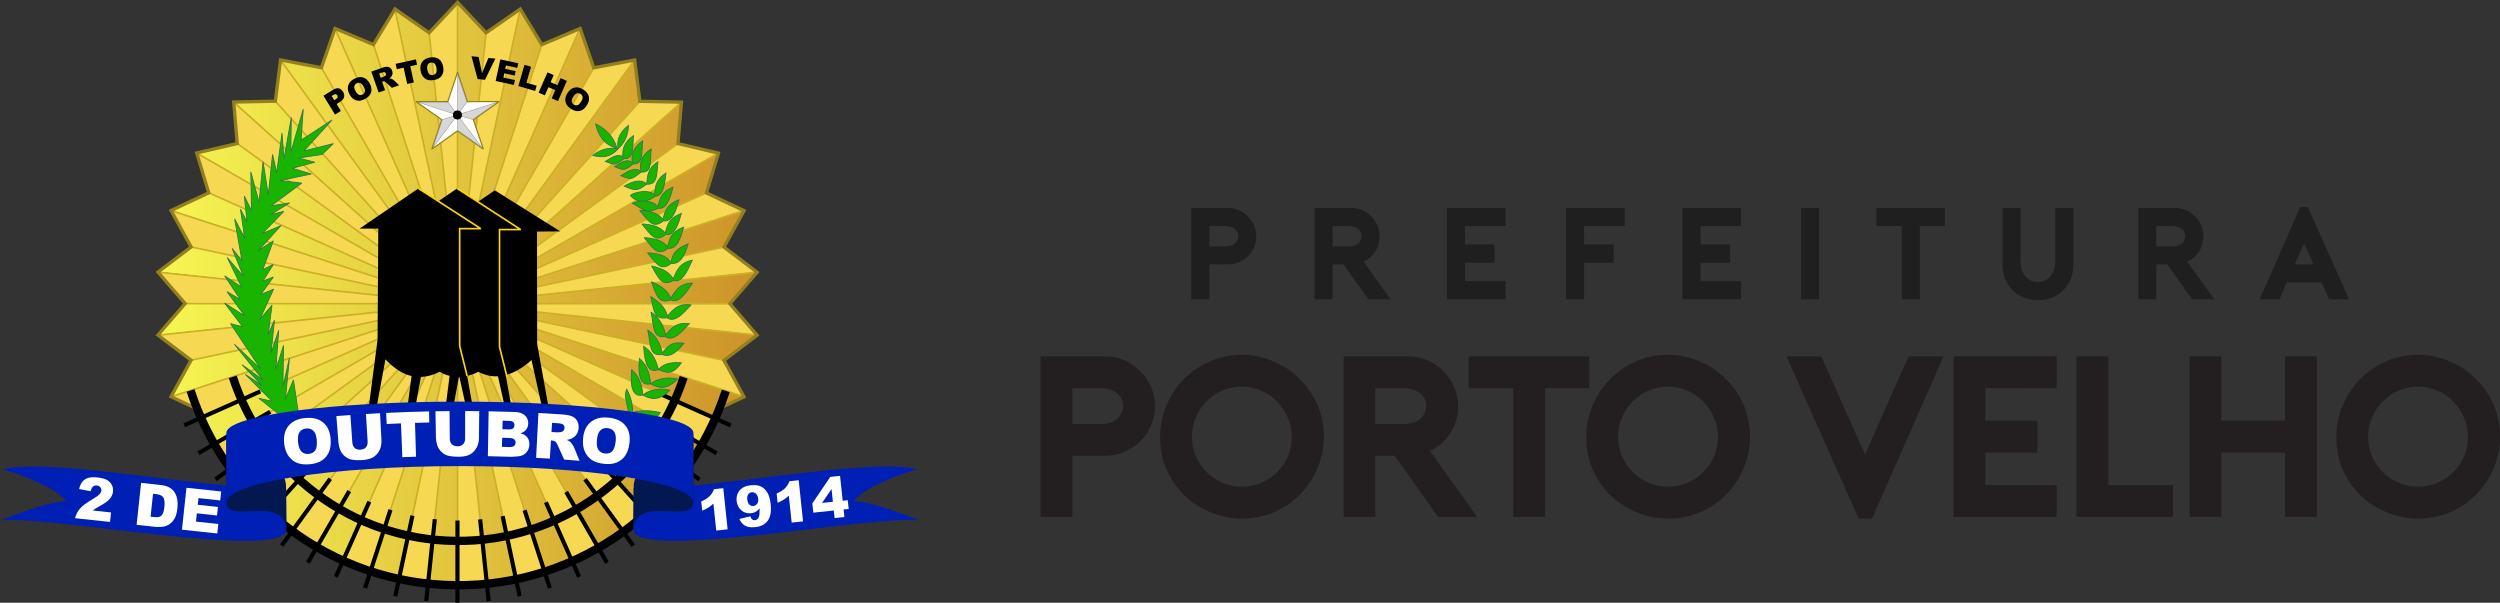 <?xml version="1.0" encoding="UTF-8"?>
<svg width="1259.2" height="303.6" version="1.1" viewBox="2.7756e-17 0 1259.2 303.6" xmlns="http://www.w3.org/2000/svg" xmlns:cc="http://creativecommons.org/ns#" xmlns:dc="http://purl.org/dc/elements/1.1/" xmlns:rdf="http://www.w3.org/1999/02/22-rdf-syntax-ns#" xmlns:xlink="http://www.w3.org/1999/xlink">
<rect x="2.7756e-17" y="0" width="1259.2" height="303.6" fill="#333333" stroke="none"/>
<defs>
<linearGradient id="a" x1="4.196" x2="75.69" y1="39.044" y2="39.323" gradientTransform="matrix(4.188 0 0 4.188 290.61 -101.47)" gradientUnits="userSpaceOnUse">
<stop stop-color="#f6f652" offset="0"/>
<stop stop-color="#cd9329" offset="1"/>
</linearGradient>
</defs>
<g transform="translate(-98.733 174.56)">
<g transform="matrix(4.485 0 0 4.485 741.7 -426.23)" fill="#231f20" stroke-width="3.414" aria-label="PORTO VELHO">
<path d="m-22.927 114.17h-3.581v-18.034h7.291q1.134 0 2.138 0.438t1.752 1.211q0.773 0.747 1.211 1.752 0.464 1.005 0.464 2.164t-0.438 2.19q-0.438 1.03-1.211 1.778-0.747 0.747-1.778 1.185-1.005 0.438-2.138 0.438h-3.71zm0-10.434h3.04q1.365 0 2.01-0.593 0.644-0.618 0.644-1.443t-0.644-1.391q-0.644-0.593-2.01-0.593h-3.04z"/>
<path d="m-3.882 114.35q-1.726 0-3.375-0.644-1.649-0.644-2.963-1.829-1.288-1.211-2.087-2.911-0.773-1.7-0.773-3.787 0-1.803 0.696-3.478 0.696-1.675 1.907-2.937 1.237-1.288 2.911-2.035 1.7-0.773 3.684-0.773 1.778 0 3.426 0.696 1.675 0.67 2.937 1.907 1.288 1.211 2.061 2.911 0.773 1.7 0.773 3.71 0 1.778-0.696 3.452-0.67 1.649-1.907 2.937-1.211 1.262-2.911 2.035-1.675 0.747-3.684 0.747zm0-14.814q-1.159 0-2.19 0.438-1.005 0.438-1.778 1.211t-1.211 1.803q-0.438 1.03-0.438 2.19t0.438 2.19q0.464 1.005 1.211 1.778 0.773 0.747 1.778 1.185 1.03 0.438 2.19 0.438t2.164-0.438q1.03-0.438 1.778-1.185 0.773-0.773 1.211-1.778 0.438-1.03 0.438-2.19t-0.464-2.19q-0.438-1.03-1.211-1.803-0.747-0.773-1.778-1.211-1.005-0.438-2.138-0.438z"/>
<path d="m22.532 114.17h-4.38l-4.895-6.879h-2.164v6.879h-3.555v-18.034h7.291q1.134 0 2.138 0.438t1.752 1.211q0.773 0.747 1.211 1.752 0.464 1.005 0.464 2.164 0 1.7-0.876 3.066-0.876 1.34-2.293 1.984zm-8.373-10.434q1.365 0 2.01-0.593 0.644-0.618 0.644-1.443t-0.644-1.391q-0.644-0.593-2.01-0.593h-3.066v4.019z"/>
<path d="m35.11 99.713h-4.947v14.453h-3.581v-14.453h-4.998v-3.581h13.526z"/>
<path d="m43.979 114.35q-1.726 0-3.375-0.644-1.649-0.644-2.963-1.829-1.288-1.211-2.087-2.911-0.773-1.7-0.773-3.787 0-1.803 0.696-3.478 0.696-1.675 1.907-2.937 1.237-1.288 2.911-2.035 1.7-0.773 3.684-0.773 1.778 0 3.426 0.696 1.675 0.67 2.937 1.907 1.288 1.211 2.061 2.911 0.773 1.7 0.773 3.71 0 1.778-0.696 3.452-0.67 1.649-1.907 2.937-1.211 1.262-2.911 2.035-1.675 0.747-3.684 0.747zm0-14.814q-1.159 0-2.19 0.438-1.005 0.438-1.778 1.211t-1.211 1.803q-0.438 1.03-0.438 2.19t0.438 2.19q0.464 1.005 1.211 1.778 0.773 0.747 1.778 1.185 1.03 0.438 2.19 0.438 1.159 0 2.164-0.438 1.03-0.438 1.778-1.185 0.773-0.773 1.211-1.778 0.438-1.03 0.438-2.19t-0.464-2.19q-0.438-1.03-1.211-1.803-0.747-0.773-1.778-1.211-1.005-0.438-2.138-0.438z"/>
<path d="m65.375 114.35-8.115-18.215h3.916l4.921 11.027q1.211-2.757 2.422-5.513 1.237-2.782 2.473-5.513h3.916l-8.038 18.215z"/>
<path d="m79.603 99.713v3.633h5.848v3.607h-5.848v3.633h8.012v3.581h-11.593v-18.034h11.593v3.581z"/>
<path d="m100.68 114.17h-10.846v-18.034h3.581v14.453h7.265z"/>
<path d="m116.84 96.132v18.034h-3.581v-7.214h-7.162v7.214h-3.555v-18.034h3.555v7.214h7.162v-7.214z"/>
<path d="m128.21 114.35q-1.726 0-3.375-0.644-1.649-0.644-2.963-1.829-1.288-1.211-2.087-2.911-0.773-1.7-0.773-3.787 0-1.803 0.696-3.478 0.696-1.675 1.907-2.937 1.237-1.288 2.911-2.035 1.7-0.773 3.684-0.773 1.778 0 3.426 0.696 1.675 0.67 2.937 1.907 1.288 1.211 2.061 2.911 0.773 1.7 0.773 3.71 0 1.778-0.696 3.452-0.67 1.649-1.907 2.937-1.211 1.262-2.911 2.035-1.675 0.747-3.684 0.747zm0-14.814q-1.159 0-2.19 0.438-1.005 0.438-1.778 1.211t-1.211 1.803q-0.438 1.03-0.438 2.19t0.438 2.19q0.464 1.005 1.211 1.778 0.773 0.747 1.778 1.185 1.03 0.438 2.19 0.438t2.164-0.438q1.03-0.438 1.778-1.185 0.773-0.773 1.211-1.778 0.438-1.03 0.438-2.19t-0.464-2.19q-0.438-1.03-1.211-1.803-0.747-0.773-1.778-1.211-1.005-0.438-2.138-0.438z"/>
</g>
<g transform="matrix(4.485 0 0 4.485 741.7 -426.23)" fill="#201f20" stroke-width="1.046" aria-label="PREFEITURA">
<path d="m-7.544 89.719h-2.035v-10.248h4.143q0.644 0 1.215 0.249 0.571 0.249 0.995 0.688 0.439 0.425 0.688 0.995 0.264 0.571 0.264 1.23t-0.249 1.244-0.688 1.01q-0.425 0.425-1.01 0.673-0.571 0.249-1.215 0.249h-2.108zm0-5.929h1.727q0.776 0 1.142-0.337 0.366-0.351 0.366-0.82t-0.366-0.791q-0.366-0.337-1.142-0.337h-1.727z"/>
<path d="m12.794 89.719h-2.489l-2.781-3.909h-1.23v3.909h-2.02v-10.248h4.143q0.644 0 1.215 0.249 0.571 0.249 0.995 0.688 0.439 0.425 0.688 0.995 0.264 0.571 0.264 1.23 0 0.966-0.498 1.742-0.498 0.761-1.303 1.127zm-4.758-5.929q0.776 0 1.142-0.337 0.366-0.351 0.366-0.82t-0.366-0.791q-0.366-0.337-1.142-0.337h-1.742v2.284z"/>
<path d="m21.172 81.506v2.064h3.323v2.05h-3.323v2.064h4.553v2.035h-6.588v-10.248h6.588v2.035z"/>
<path d="m34.542 81.506v2.064h3.323v2.05h-3.323v4.099h-2.035v-10.248h6.588v2.035z"/>
<path d="m47.619 81.506v2.064h3.323v2.05h-3.323v2.064h4.553v2.035h-6.588v-10.248h6.588v2.035z"/>
<path d="m58.91 89.719v-10.248h2.02v10.248z"/>
<path d="m75.061 81.506h-2.811v8.213h-2.035v-8.213h-2.84v-2.035h7.686z"/>
<path d="m85.503 89.821q-0.878 0-1.61-0.293-0.732-0.307-1.259-0.834-0.512-0.527-0.805-1.259t-0.293-1.61v-6.354h2.02v6.09q0 0.512 0.161 0.937 0.161 0.41 0.425 0.703 0.278 0.278 0.629 0.439 0.351 0.146 0.732 0.146 0.381 0 0.732-0.146 0.351-0.161 0.615-0.439 0.278-0.293 0.439-0.703 0.161-0.425 0.161-0.937v-6.09h2.035v6.354q0 0.878-0.293 1.61t-0.82 1.259q-0.527 0.527-1.259 0.834-0.732 0.293-1.61 0.293z"/>
<path d="m105.3 89.719h-2.489l-2.781-3.909h-1.23v3.909h-2.02v-10.248h4.143q0.644 0 1.215 0.249 0.571 0.249 0.995 0.688 0.439 0.425 0.688 0.995 0.264 0.571 0.264 1.23 0 0.966-0.498 1.742-0.498 0.761-1.303 1.127zm-4.758-5.929q0.776 0 1.142-0.337 0.366-0.351 0.366-0.82t-0.366-0.791q-0.366-0.337-1.142-0.337h-1.742v2.284z"/>
<path d="m115.83 79.369 4.611 10.35h-2.24l-0.834-1.874h-3.909q-0.19 0.439-0.425 0.952-0.22 0.498-0.395 0.922h-2.225l4.553-10.35zm0.629 6.441-1.054-2.372-1.054 2.372z"/>
</g>
</g>
<g transform="translate(-227.2 90.013)" fill="url(#a)">
<path d="m457.78-88.388 14.264 14.817-14.245 136.39-0.093 142.02-14.92-0.889 14.88-141.13z"/>
<path d="m489.22-85.07 10.872 17.458-42.289 130.45-29.611 138.75-14.381-3.795 43.862-134.98z"/>
<path d="m519.27-75.291 7.006 19.337-68.48 118.81-57.79 129.53-13.238-6.787 70.906-122.79z"/>
<path d="m546.64-59.476 2.833 20.371-91.684 101.98-83.358 114.63-11.468-9.424 94.718-105.28z"/>
<path d="m345.38-38.407 20.556-0.686 91.829 101.85 105.48 95.3-10.506 10.449-95.06-105.65z"/>
<path d="m368.88-59.548 20.249 3.602 68.649 118.72 83.449 115.1-12.551 8.048-71.004-123.07z"/>
<path d="m313.92 16.034 18.499-8.987 125.32 55.696 143.78 46.885-11.844 6.184-2.214 4.9-129.76-57.842z"/>
<path d="m307.33 46.954 16.226-12.637 134.16 28.424 150.38 15.967-16.227 12.637-134.17-28.473z"/>
<path d="m326.79-12.837 19.964-4.945 111 80.531 122.94 71.289-8.079 12.411-114.93-83.584z"/>
<path d="m396.26-75.338 19.058 7.732 42.474 130.39 57.615 129.9-13.9 5.208-43.835-135.06z"/>
<path d="m426.33-85.095 17.034 11.525 14.439 136.37 29.397 138.98-14.677 2.291-14.849-141.24z"/>
<path d="m570.14-38.302-1.466 20.515-110.89 80.68-105.31 94.721-9.307-11.496 114.52-83.323z"/>
<path d="m588.71-12.72-5.699 19.762-125.24 55.864-122.61 70.801-6.668-13.267 129.21-57.648z"/>
<path d="m601.55 16.157-9.682 18.145-134.12 28.612-143.87 46.591 9.682-18.145 134.15-28.571z"/>
<path d="m608.11 47.079-13.243 15.736-137.14 0.105-150.41 15.663 13.243-15.736 137.15-0.059z"/>
</g>
<g transform="translate(-227.2 90.013)" fill="#f6d852">
<path d="m457.64-88.388-14.264 14.817 14.245 136.39 0.093 142.02 14.92-0.889-14.88-141.13z"/>
<path d="m426.21-85.07-10.872 17.458 42.289 130.45 29.611 138.75 14.381-3.795-43.862-134.98z"/>
<path d="m396.15-75.291-7.006 19.337 68.48 118.81 57.79 129.53 13.238-6.787-70.906-122.79z"/>
<path d="m368.78-59.476-2.833 20.371 91.684 101.98 83.358 114.63 11.468-9.424-94.718-105.28z"/>
<path d="m570.04-38.407-20.555-0.686-91.829 101.85-105.48 95.3 10.506 10.449 95.06-105.65z"/>
<path d="m546.54-59.548-20.249 3.602-68.649 118.72-83.449 115.1 12.551 8.048 71.004-123.07z"/>
<path d="m601.51 16.034-18.499-8.987-125.32 55.696-143.78 46.885 11.844 6.184 2.214 4.9 129.76-57.842z"/>
<path d="m608.1 46.954-16.226-12.637-134.16 28.424-150.38 15.967 16.227 12.637 134.17-28.473z"/>
<path d="m588.64-12.837-19.964-4.945-111 80.531-122.94 71.289 8.079 12.411 114.93-83.584z"/>
<path d="m519.17-75.338-19.058 7.732-42.474 130.39-57.615 129.9 13.9 5.208 43.835-135.06z"/>
<path d="m489.1-85.095-17.034 11.525-14.439 136.37-29.397 138.98 14.677 2.291 14.849-141.24z"/>
<path d="m345.29-38.302 1.466 20.515 110.89 80.68 105.31 94.721 9.307-11.496-114.52-83.323z"/>
<path d="m326.72-12.72 5.699 19.762 125.24 55.864 122.61 70.801 6.668-13.267-129.21-57.648z"/>
<path d="m313.88 16.157 9.682 18.145 134.12 28.612 143.87 46.591-9.682-18.145-134.15-28.571z"/>
<path d="m307.32 47.079 13.243 15.736 137.14 0.105 150.41 15.663-13.243-15.736-137.15-0.059z"/>
</g>
<g transform="translate(-227.2 90.013)" fill="none" stroke="#cbb023" stroke-width=".838">
<path d="m472.03-73.5-28.757 272.88"/>
<path d="m443.34-73.507 28.606 272.9"/>
<path d="m415.29-67.552 84.719 260.98"/>
<path d="m389.08-55.893 137.13 237.67"/>
<path d="m365.87-39.041 183.55 203.96"/>
<path d="m346.68-17.732 221.94 161.34"/>
<path d="m332.33 7.103 250.64 111.67"/>
<path d="m323.46 34.379 268.38 57.123"/>
<path d="m320.45 62.902 274.39 0.076"/>
<path d="m323.44 91.428 268.41-56.975"/>
<path d="m332.3 118.71 250.7-111.54"/>
<path d="m346.63 143.55 222.03-161.22"/>
<path d="m365.82 164.87 183.66-203.86"/>
<path d="m389.02 181.74 137.26-237.59"/>
<path d="m500.08-67.529-84.863 260.94"/>
</g>
<g transform="translate(-227.2 90.013)" fill="none" stroke="#cbb023" stroke-width=".838">
<path d="m489.13-85.238-61.008 287.1"/>
<path d="m457.64-88.546 0.017 293.28"/>
<path d="m426.14-85.234 61.034 287.06"/>
<path d="m396.02-75.446 119.35 268.02"/>
<path d="m368.6-59.61 172.59 237.52"/>
<path d="m345.07-38.418 218.2 196.45"/>
<path d="m326.45-12.796 254.36 146.83"/>
<path d="m313.57 16.136 288.15 93.608"/>
<path d="m306.99 47.114 301.31 31.653"/>
<path d="m306.99 78.783 301.31-31.686"/>
<path d="m313.58 109.76 288.14-93.639"/>
<path d="m335.18 133.66 253.65-146.47"/>
<path d="m352.48 157.65 217.74-196.08"/>
<path d="m374.41 177.52 172.27-237.14"/>
<path d="m519.25-75.453-119.27 267.93"/>
</g>
<g transform="translate(-227.2 90.013)">
<path d="m457.69-88.789-14.339 15.28-17.202-11.967-10.855 17.922-19.32-8.131-6.887 19.795-20.58-3.943-2.626 20.793-20.957 0.425 1.759 20.883-20.408 4.769 6.061 20.065-18.969 8.916 10.094 18.364-16.703 12.654 13.701 15.869-13.709 15.852 16.695 12.67-10.11 18.363 13.21 6.208c8e-3 0.021 0.017 0.038 0.025 0.057 20.771 51.506 70.964 88.106 129.96 88.726 60.195 0.632 111.99-36.386 133.07-89.118l12.343-5.799-10.102-18.364 16.703-12.662-13.693-15.861 13.701-15.852-16.695-12.67 10.11-18.364-18.961-8.916 6.069-20.065-20.408-4.785 1.767-20.883-20.948-0.434-2.618-20.793-20.58 3.926-6.879-19.795-19.321 8.123-10.846-17.93-17.21 11.959z" fill="none" stroke="#92801f" stroke-width="1.675"/>
</g>
<g transform="translate(-227.2 90.013)" fill="none" stroke="#000" stroke-width="2.094">
<path d="m434.93 169.7-8.636 40.583"/>
<path d="m457.62 172.17-8e-3 41.414"/>
<path d="m480.36 169.94 8.569 40.362"/>
<path d="m502.15 162.96 16.738 37.618"/>
<path d="m521.86 151.37 24.305 33.47"/>
<path d="m539.07 136.29 30.504 27.48"/>
<path d="m552.47 117.71 35.624 20.579"/>
<path d="m327.17 138.23 36.137-20.852"/>
<path d="m345.67 163.71 30.947-27.852"/>
<path d="m369.07 184.79 24.473-33.668"/>
<path d="m413.22 162.66-16.878 37.884"/>
<path d="m446.21 171.49-4.348 41.264"/>
<path d="m469.03 171.58 4.318 41.189"/>
<path d="m491.42 166.98 12.74 39.246"/>
<path d="m512.36 157.76 20.577 35.663"/>
<path d="m530.75 144.17 27.669 30.747"/>
<path d="m546.29 127.38 33.209 24.142"/>
<path d="m557.67 107.51 37.579 16.744"/>
<path d="m320.01 124.17 38.272-17.027"/>
<path d="m335.75 151.45 33.76-24.514"/>
<path d="m356.82 174.86 27.867-30.933"/>
<path d="m382.29 193.38 20.821-36.041"/>
<path d="m423.88 166.76-12.827 39.441"/>
</g>
<g transform="translate(-227.2 90.013)">
<path d="m592.76 106.88c-18.609 57.348-72.768 98.534-136.24 97.868-62.509-0.657-115.13-41.708-133.34-98.092" fill-opacity="0" stroke="#000" stroke-miterlimit="2.41" stroke-width="4.188"/>
</g>
<g transform="translate(-227.2 90.013)">
<path d="m571.53 100c-15.682 48.305-61.306 82.996-114.77 82.434-52.66-0.553-96.994-35.135-112.33-82.633" fill-opacity="0" stroke="#000" stroke-miterlimit="2.41" stroke-width="4.188"/>
</g>
<g transform="translate(-227.2 90.013)">
<path d="m390.12-41.803 4.877-2.991c1.062-0.651 2.012-0.886 2.848-0.704 0.841 0.179 1.547 0.736 2.119 1.668 0.588 0.959 0.758 1.885 0.51 2.78-0.243 0.892-0.956 1.701-2.14 2.426l-1.606 0.985 2.161 3.523-2.947 1.807-5.824-9.495m5.43 2.241 0.719-0.441c0.566-0.347 0.903-0.688 1.013-1.022 0.107-0.339 0.067-0.662-0.122-0.968-0.182-0.298-0.437-0.49-0.763-0.575-0.326-0.085-0.763 0.04-1.311 0.376l-0.836 0.512 1.299 2.118"/>
<path d="m403.25-42.48c-0.868-1.598-1.099-3.084-0.692-4.458 0.407-1.374 1.404-2.492 2.993-3.356 1.629-0.885 3.122-1.128 4.48-0.73 1.355 0.394 2.461 1.378 3.317 2.954 0.621 1.144 0.938 2.188 0.95 3.133 0.013 0.938-0.233 1.81-0.741 2.616-0.505 0.799-1.301 1.494-2.387 2.084-1.104 0.6-2.114 0.921-3.031 0.963-0.912 0.04-1.8-0.198-2.663-0.715-0.863-0.517-1.605-1.347-2.227-2.491m3.032-1.63c0.537 0.988 1.105 1.599 1.704 1.832 0.604 0.231 1.222 0.175 1.854-0.168 0.65-0.353 1.038-0.838 1.164-1.454 0.127-0.616-0.108-1.472-0.703-2.567-0.501-0.921-1.053-1.492-1.656-1.712-0.602-0.227-1.221-0.167-1.857 0.179-0.61 0.331-0.982 0.813-1.117 1.446-0.135 0.632 0.068 1.447 0.61 2.444"/>
<path d="m417.91-43.435-3.704-10.505 5.41-1.908c1.003-0.354 1.8-0.538 2.391-0.553 0.591-0.015 1.131 0.154 1.621 0.508 0.488 0.349 0.85 0.858 1.086 1.526 0.205 0.583 0.259 1.131 0.161 1.643-0.101 0.508-0.321 0.97-0.663 1.386-0.218 0.265-0.549 0.537-0.993 0.817 0.432-0.008 0.76 0.023 0.982 0.088 0.149 0.045 0.387 0.167 0.711 0.37 0.329 0.201 0.558 0.364 0.689 0.49l2.643 2.492-3.669 1.294-2.866-2.599c-0.367-0.338-0.657-0.539-0.873-0.603-0.291-0.08-0.585-0.068-0.881 0.037l-0.286 0.101 1.504 4.263-3.26 1.15m1.057-7.398 1.369-0.483c0.148-0.052 0.418-0.201 0.809-0.447 0.2-0.119 0.335-0.29 0.407-0.514 0.076-0.226 0.074-0.453-8e-3 -0.682-0.12-0.339-0.319-0.562-0.598-0.667-0.279-0.106-0.715-0.053-1.307 0.155l-1.426 0.503 0.753 2.135"/>
<path d="m426.47-57.869 10.219-2.243 0.59 2.687-3.429 0.753 1.798 8.193-3.362 0.738-1.798-8.193-3.429 0.753-0.59-2.687"/>
<path d="m439.05-54.367c-0.313-1.791-0.059-3.273 0.765-4.446 0.823-1.173 2.126-1.915 3.907-2.227 1.826-0.32 3.319-0.075 4.479 0.736 1.159 0.805 1.893 2.091 2.202 3.857 0.225 1.282 0.192 2.373-0.099 3.272-0.286 0.893-0.798 1.641-1.536 2.244-0.734 0.596-1.71 1.001-2.927 1.214-1.237 0.217-2.297 0.199-3.18-0.053-0.877-0.253-1.643-0.762-2.296-1.526-0.653-0.765-1.092-1.789-1.317-3.071m3.393-0.578c0.194 1.108 0.538 1.868 1.032 2.28 0.499 0.412 1.103 0.555 1.811 0.431 0.729-0.127 1.251-0.463 1.567-1.007 0.316-0.544 0.367-1.429 0.152-2.657-0.181-1.033-0.522-1.75-1.024-2.15-0.498-0.407-1.104-0.547-1.817-0.422-0.684 0.12-1.19 0.458-1.52 1.014-0.329 0.556-0.396 1.393-0.2 2.511"/>
<path d="m464.68-61.685 3.584 0.354 1.706 8.224 3.246-7.734 3.478 0.344-5.21 10.678-3.713-0.367-3.093-11.499"/>
<path d="m479.2-60.093 9.017 1.944-0.501 2.325-5.645-1.217-0.373 1.731 5.236 1.129-0.479 2.221-5.236-1.129-0.463 2.147 5.808 1.252-0.532 2.466-9.18-1.98 2.348-10.889"/>
<path d="m491.38-57.358 3.306 0.958-2.337 8.064 5.159 1.496-0.764 2.635-8.465-2.454 3.101-10.698"/>
<path d="m502.95-53.56 3.151 1.384-1.567 3.569 3.444 1.512 1.567-3.569 3.165 1.39-4.478 10.199-3.165-1.39 1.811-4.125-3.444-1.512-1.811 4.125-3.151-1.384 4.478-10.199"/>
<path d="m513.01-43.104c0.966-1.541 2.147-2.471 3.543-2.792 1.396-0.32 2.861-5.63e-4 4.393 0.96 1.571 0.985 2.516 2.166 2.836 3.544 0.322 1.374 8e-3 2.821-0.945 4.34-0.691 1.103-1.446 1.892-2.263 2.366-0.81 0.472-1.691 0.686-2.643 0.639-0.944-0.048-1.94-0.4-2.987-1.057-1.064-0.667-1.84-1.39-2.327-2.167-0.483-0.775-0.711-1.665-0.684-2.671 0.025-1.006 0.385-2.06 1.077-3.163m2.908 1.841c-0.597 0.953-0.85 1.748-0.759 2.385 0.095 0.64 0.448 1.15 1.057 1.532 0.627 0.393 1.239 0.493 1.838 0.3 0.599-0.193 1.229-0.817 1.891-1.873 0.557-0.888 0.783-1.649 0.678-2.283-0.098-0.635-0.454-1.145-1.068-1.53-0.588-0.369-1.191-0.456-1.808-0.263-0.617 0.193-1.227 0.77-1.83 1.732"/>
</g>
<g transform="translate(-227.2 90.013)">
<path d="m457.67-53.665 4.93 14.833 16.053-0.029-13.004 9.138 4.989 14.815-12.968-9.186-12.968 9.186 4.989-14.815-13.004-9.138 16.053 0.029z" fill="#fff" stroke="#92801f" stroke-miterlimit="2.414" stroke-width=".628"/>
<g transform="matrix(3.533 0 0 3.539 324.6 -82.979)" fill="#d7d7d7" stroke="#818181" stroke-width=".059">
<path d="m38.988 12.564-1.33-4.001-0.023 5.818z"/>
<path d="m39.815 15.022 3.502-2.466-5.685 1.822z"/>
<path d="m37.66 16.541 3.498 2.48-3.525-4.644z"/>
<path d="m35.511 15.021-1.345 3.988 3.47-4.633z"/>
<path d="m36.334 12.562-4.321-0.008 5.624 1.826z"/>
</g>
<circle cx="457.6" cy="-32.1" r="2.288" stroke-miterlimit="2.414" stroke-width=".057"/>
</g>
<g transform="translate(-227.2 90.013)">
<path d="m545.37 96.148c3.91 3.536 5.317 8.332 5.596 12.78 3.08-2.363 8.072-3.704 13.595-2.414-5.478 5.657-9.58 4.695-13.595 2.414-4.653 1.124-6.517-3.134-5.596-12.78zm3.897-5.623c3.912 3.536 5.317 8.332 5.596 12.78 3.081-2.363 8.072-3.704 13.595-2.412-5.478 5.655-9.58 4.692-13.595 2.412-4.653 1.126-6.517-3.134-5.596-12.78zm2.127-6.127c4.373 2.865 6.448 7.377 7.358 11.728 2.707-2.834 5.991-3.809 11.633-3.423-4.605 6.474-7.339 5.03-11.633 3.423-4.437 1.861-6.89-2.048-7.358-11.728zm2.063-8.177c4.371 2.865 6.4 7.163 7.312 11.515 2.707-2.834 4.029-5.885 10.937-4.848-4.047 4.762-6.817 7.252-11.113 5.646-6.548 1.108-5.53-5.328-7.136-12.312zm1.653-9.035c4.373 2.865 6.402 7.165 7.312 11.515 2.707-2.832 5.059-6.683 11.966-5.646-3.734 3.919-8.202 9.312-12.14 6.443-6.55 1.108-5.53-5.328-7.138-12.312zm-0.144-7.856c4.371 2.865 7.44 5.551 8.35 9.901 2.709-2.832 5.059-6.683 11.968-5.646-3.734 3.919-8.202 9.312-12.142 6.445-6.548 1.106-6.57-3.716-8.176-10.7zm0.306-7.446c4.751 2.074 8.19 4.195 9.753 8.331 2.237-3.261 3.971-7.466 10.945-7.633-3.086 4.512-6.671 10.602-10.995 8.451-6.294 2.22-7.051-2.534-9.704-9.149zm0.086-7.96c5.006 1.228 8.723 2.729 10.897 6.541 1.712-3.604 2.78-8.05 9.636-9.417-2.356 4.982-4.965 11.61-9.559 10.233-5.871 3.275-7.344-1.286-10.974-7.357zm-2.033-6.641c5.127 0.351 9.024 1.193 11.752 4.579 1.137-3.85 2.165-6.513 8.722-9.043-1.564 5.324-3.776 10.403-8.522 9.836-5.292 4.243-7.444-0.004-11.952-5.372zm-1.658-7.601c5.127 0.349 9.024 1.19 11.752 4.579 1.137-3.852 1.582-7.336 8.139-9.865-1.564 5.322-3.195 11.224-7.941 10.656-5.292 4.243-7.442-0.003-11.95-5.37zm-1.169-6.899c5.125 0.349 9.022 1.191 11.75 4.579 1.139-3.852 1.582-7.338 8.141-9.867-1.564 5.322-3.195 11.226-7.941 10.658-5.292 4.243-7.442-0.004-11.95-5.37zm-1.171-6.901c5.127 0.351 9.024 1.193 11.752 4.579 1.137-3.85 1.582-7.336 8.141-9.865-1.565 5.322-3.195 11.224-7.941 10.658-5.292 4.243-7.444-0.004-11.952-5.372zm-3.645-3.58c4.194-1.563 10.326-1.594 12.881 1.792 1.071-3.853 1.491-7.337 7.641-9.872-1.47 5.322-3.004 11.227-7.454 10.663-5.904 2.969-7.702 0.444-13.067-2.582zm-1.018-3.874c2.246-1.768 9.374-3.244 12.198-0.311 0.481-3.98 0.406-7.492 5.78-10.992-0.658 5.499-1.297 11.583-5.504 11.744-5.087 3.886-10.051 2.646-12.474-0.442zm-3.068-4.646c3.686-2.222 8.475-3.987 11.298-1.056 0.481-3.98 0.303-7.756 5.675-11.254-0.657 5.499 0.132 11.84-5.675 11.254-5.087 3.889-5.913 3.182-11.298 1.056zm-1.725-5.321c3.686-2.222 7.515-4.769 10.337-1.836-1.047-3.911-0.419-8.087 4.955-11.585-0.659 5.499 0.854 12.172-4.955 11.585-5.087 3.886-4.952 3.961-10.337 1.836zm-3.149-4.522c3.304-1.992 6.547-4.458 9.077-1.83-0.939-3.506 0.281-8.029 5.097-11.165-0.589 4.927 0.464 12.12-4.742 11.596-4.558 3.483-4.606 3.304-9.432 1.399zm-4.609-2.649c3.304-1.994 6.547-4.46 9.077-1.83-0.939-3.509 0.281-8.031 5.097-11.167-0.589 4.929 0.464 12.122-4.742 11.596-4.558 3.485-4.606 3.304-9.432 1.401zm5.846-6.704c-6.303-1.524-9.297-6.151-10.787-12.189 5.538 2.646 9.134 6.709 10.787 12.189zm0.496 0.319c-0.725-5.313 1.615-8.934 5.345-11.786-0.261 5.038-2.044 8.965-5.345 11.786zm-4e-3 0.074c-3.605 4.204-7.968 4.605-12.675 3.284 4.057-3.159 8.281-4.255 12.675-3.284zm-163.19 143.72 4.271 9.074 5.298-2.791-6.139-8.926-3.699-24.726-4.043 9.653 2.006-20.67-3.272 14.707 0.316-21.058-3.916 12.356 1.487-19.959-3.906 11.636 1.777-16.712-3.159 7.147 1.915-14.73-6.212 7.277 7.013-15.366-6.485 2.771 6.408-8.893-5.287 2.072 5.21-8.374-5.293 2.611 5.302-14.493-7.532 4.914 11.378-12.589-9.386 3.981 10.849-11.159-6.806 1.686 9.752-5.956-9.346 1.463 15.429-11.441-10.832-1.265 15.648-3.336-9.62-2.863 11.405-3.047-8.276-2.121 11.894-1.778 5.677-5.485-14.805 3.71 14.136-15.603-15.581 10.177 1.082-15.644-6.261 21.859 0.265-17.639-3.705 21.001-0.989-13.16-2.676 20.119-2.063-9.396-2.173 20.487-2.63-16.788-2.002 20.49-4.178-15.373 0.383 19.629-3.618-7.441 1.332 12.984-3.295-6.357 2.153 14.619-5.109-9.808 3.75 21.307-4.991-6.385 5.721 14.138-8.165-9.499 7.237 14.885-8.56-5.726 7.958 12.017-6.773-4.033 8.982 12.272-10.173-6.504 9.073 11.912-6.09-1.55 15.189 22.867-13.259-12.51 14.478 18.068-10.565-7.741 10.016 10.432-8.394-5.543 13.53 13.55-6.759-1.554 13.551 10.683zm167.25-8.108-9.149 12.466 3.032 1.486 8.641-12.473c4.445-0.096 10.967 1.373 14.805-4.282-4.675-1.064-9.362-1.375-14.071-0.029 0.166-3.897-0.801-7.812-2.897-11.745-2.331 5.189 2.919 11.189-0.361 14.577z" fill="#18b400" stroke="#30734e" stroke-miterlimit="2.414" stroke-width=".433"/>
</g>
<g transform="translate(-227.2 90.013)">
<path d="m408.34 25.117h9.392l-0.362 55.987-7.223 55.264 2.799-0.021 8.398-45.406c4.208 4.583 8.602 7.388 13.142 8.441l-4.834 36.986 2.799-0.021 6.75-36.501c3.077-0.096 6.212-0.959 9.39-2.584 1.682 0.939 3.388 1.62 5.114 2.049l-4.741 36.26 2.762-0.021 6.603-35.697 0.247-0.004 7.247 32.554 2.658 0.18-5.998-33.235c1.863-0.429 3.744-1.129 5.642-2.101 3.213 1.697 6.514 2.451 9.885 2.277l7.318 32.879 2.658 0.18-6.077-33.668c4.252-1.102 8.598-3.634 13.009-7.579l8.978 40.325 2.621 0.178-8.764-48.57-0.091-56.65 11.731-0.075-32.989-20.692-8.331 5.689-10.61-6.653-9.338 6.375-10.167-6.375z" fill-rule="evenodd"/>
<path d="m437.95 4.892 31.411 20.27h-10.643v59.045l3.758 15.143" fill="none" stroke="#ffd600" stroke-miterlimit="2.41" stroke-width=".838"/>
<path d="m457.46 4.89 31.982 20.727h-10.641v59.045l3.756 15.144" fill="none" stroke="#ffd600" stroke-miterlimit="2.41" stroke-width=".838"/>
</g>
<g transform="translate(-227.2 90.013)">
<path d="m690.47 172.21c-21.591-3.381-144.34 21.041-144.25 4.235l0.166-20.678c27.194 2.768 119.62-16.013 142.75-9.354 0 0-24.593 6.866-31.895 15.891 10.632 0.563 33.222 9.906 33.222 9.906z" fill="#001fb4"/>
</g>
<g transform="translate(-227.2 90.013)">
<path d="m227.2 172.21c21.591-3.381 144.34 21.041 144.25 4.235l-0.166-20.678c-27.194 2.768-119.62-16.013-142.75-9.354 0 0 24.593 6.866 31.895 15.891-10.632 0.563-33.222 9.906-33.222 9.906z" fill="#001fb4"/>
<path d="m341.21 163.23c0.808 10.884 28.532-4.243 30.234 13.211l-0.166-20.678c0.45-18.334-28.729-1.186-30.08-27.708z" fill="#031750"/>
</g>
<g transform="translate(-227.2 90.013)">
<path d="m576.45 163.23c-0.807 10.884-28.532-4.243-30.234 13.211l0.166-20.678c-0.45-18.334 28.729-1.186 30.08-27.708z" fill="#031750"/>
</g>
<g transform="translate(-227.2 90.013)">
<path d="m576.45 163.23c0-10.205-52.659-18.477-117.62-18.477-64.958 0-117.62 8.273-117.62 18.477l-0.013-35.175c4e-5 -8.716 52.664-15.781 117.63-15.781 64.965 0 117.63 7.065 117.63 15.781z" fill="#001fb4"/>
</g>
<g transform="translate(-227.2 90.013)">
<g transform="rotate(6.141)" fill="#fff" stroke-width="3.932" aria-label="2 DE">
<path d="m299.49 141.66h-17.705q0.304-2.622 1.84-4.926 1.55-2.318 5.795-5.462 2.593-1.927 3.318-2.927 0.724-1 0.724-1.898 0-0.971-0.724-1.652-0.71-0.695-1.797-0.695-1.13 0-1.855 0.71-0.71 0.71-0.956 2.506l-5.911-0.478q0.348-2.492 1.275-3.883 0.927-1.405 2.608-2.144 1.695-0.753 4.68-0.753 3.115 0 4.839 0.71 1.739 0.71 2.724 2.188 1 1.463 1 3.289 0 1.942-1.145 3.709-1.13 1.768-4.129 3.883-1.782 1.232-2.391 1.724-0.594 0.493-1.405 1.29h9.215z"/>
<path d="m312.95 120.42h9.751q2.883 0 4.651 0.782 1.782 0.782 2.941 2.246t1.681 3.405 0.522 4.115q0 3.405-0.782 5.288-0.768 1.869-2.144 3.144-1.376 1.26-2.956 1.681-2.159 0.58-3.912 0.58h-9.751zm6.563 4.81v11.605h1.608q2.057 0 2.927-0.449 0.869-0.464 1.362-1.594 0.493-1.145 0.493-3.695 0-3.376-1.101-4.622t-3.651-1.246z"/>
<path d="m335.93 120.42h17.589v4.535h-11.011v3.376h10.214v4.332h-10.214v4.187h11.33v4.81h-17.908z"/>
</g>
</g>
<g transform="translate(-227.2 90.013)">
<g transform="matrix(4.188 0 0 4.188 290.87 -96.233)" fill="#fff" stroke-width="1.887" aria-label="OUTUBRO">
<path d="m18.977 54.831c-0.096-0.877 0.074-1.586 0.516-2.128 0.442-0.541 1.109-0.858 1.996-0.944 0.909-0.088 1.633 0.091 2.166 0.531 0.533 0.438 0.832 1.091 0.904 1.958 0.052 0.629-0.012 1.155-0.19 1.577-0.176 0.419-0.452 0.759-0.83 1.019-0.375 0.258-0.857 0.414-1.447 0.471-0.6 0.058-1.106 0.011-1.521-0.141-0.412-0.153-0.763-0.424-1.054-0.815-0.29-0.391-0.471-0.9-0.54-1.528zm1.665-0.169c0.055 0.543 0.195 0.922 0.419 1.139 0.226 0.217 0.511 0.308 0.857 0.275 0.355-0.034 0.619-0.176 0.793-0.427 0.173-0.25 0.233-0.677 0.179-1.279-0.046-0.507-0.183-0.867-0.412-1.08-0.226-0.216-0.517-0.307-0.87-0.273-0.338 0.033-0.598 0.178-0.779 0.436-0.181 0.258-0.243 0.66-0.187 1.208z"/>
<path d="m28.813 51.275c0.563-0.034 1.127-0.066 1.69-0.095l0.167 3.218c0.017 0.319-0.018 0.624-0.103 0.914-0.083 0.287-0.224 0.544-0.424 0.769-0.198 0.223-0.409 0.384-0.634 0.483-0.313 0.139-0.694 0.222-1.142 0.251-0.259 0.017-0.544 0.017-0.854 0.002-0.308-0.016-0.569-0.07-0.783-0.163-0.214-0.095-0.415-0.237-0.603-0.425-0.185-0.188-0.318-0.386-0.398-0.594-0.129-0.335-0.204-0.635-0.225-0.9l-0.252-3.212c0.562-0.044 1.125-0.086 1.688-0.125l0.23 3.292c0.021 0.294 0.118 0.519 0.29 0.675 0.175 0.153 0.406 0.22 0.694 0.201 0.285-0.019 0.503-0.114 0.655-0.285 0.153-0.174 0.221-0.411 0.203-0.711-0.067-1.098-0.133-2.196-0.2-3.294z"/>
<path d="m31.241 51.143c1.718-0.083 3.437-0.143 5.157-0.18l0.029 1.334c-0.573 0.012-1.146 0.027-1.719 0.045l0.124 4.068c-0.55 0.017-1.099 0.036-1.649 0.058l-0.16-4.067c-0.573 0.023-1.145 0.048-1.718 0.075z"/>
<path d="m40.741 50.921c0.565 0.001 1.13 5e-3 1.694 0.011l-0.036 3.22c-0.004 0.319-0.057 0.621-0.16 0.905-0.101 0.281-0.258 0.528-0.471 0.74-0.211 0.21-0.431 0.357-0.662 0.442-0.321 0.119-0.705 0.179-1.153 0.18-0.259 6.67e-4 -0.543-0.016-0.851-0.051-0.306-0.035-0.562-0.104-0.77-0.21-0.208-0.108-0.399-0.262-0.575-0.461-0.173-0.199-0.294-0.405-0.361-0.617-0.108-0.342-0.165-0.646-0.17-0.911l-0.056-3.221c0.565-0.01 1.129-0.017 1.694-0.021l0.027 3.299c0.002 0.295 0.085 0.525 0.248 0.691 0.165 0.163 0.391 0.244 0.679 0.243 0.286-9.25e-4 0.509-0.082 0.67-0.244 0.164-0.164 0.246-0.397 0.247-0.696z"/>
<path d="m43.564 50.949c1.06 0.019 2.119 0.047 3.179 0.085 0.53 0.019 0.931 0.165 1.202 0.434 0.273 0.27 0.4 0.595 0.383 0.976-0.014 0.319-0.127 0.588-0.337 0.807-0.14 0.146-0.34 0.258-0.599 0.336 0.385 0.109 0.664 0.282 0.835 0.518 0.174 0.234 0.252 0.523 0.236 0.866-0.013 0.28-0.089 0.528-0.228 0.746-0.139 0.217-0.323 0.386-0.551 0.507-0.142 0.075-0.352 0.125-0.632 0.152-0.373 0.035-0.618 0.051-0.74 0.047-0.947-0.032-1.894-0.057-2.842-0.073zm1.656 2.156c0.243 0.007 0.486 0.014 0.73 0.021 0.262 0.008 0.445-0.03 0.549-0.115 0.107-0.087 0.163-0.215 0.169-0.385 0.006-0.157-0.042-0.282-0.143-0.374-0.099-0.092-0.276-0.142-0.532-0.15-0.248-0.008-0.497-0.015-0.745-0.022zm-0.058 2.122c0.282 0.008 0.563 0.016 0.845 0.025 0.285 0.009 0.488-0.034 0.609-0.131 0.121-0.099 0.185-0.234 0.191-0.406 0.006-0.16-0.048-0.289-0.162-0.389-0.112-0.102-0.314-0.159-0.606-0.168-0.282-0.009-0.564-0.017-0.847-0.025z"/>
<path d="m49.274 56.55 0.279-5.394c0.943 0.049 1.885 0.106 2.827 0.17 0.524 0.036 0.922 0.11 1.191 0.219 0.27 0.109 0.48 0.291 0.63 0.544 0.15 0.251 0.21 0.548 0.183 0.891-0.024 0.299-0.11 0.552-0.255 0.759-0.145 0.205-0.335 0.366-0.568 0.484-0.149 0.075-0.349 0.131-0.601 0.169 0.194 0.081 0.333 0.158 0.419 0.231 0.058 0.049 0.139 0.15 0.242 0.303 0.106 0.154 0.175 0.271 0.208 0.353 0.226 0.541 0.449 1.083 0.669 1.625-0.617-0.052-1.235-0.1-1.853-0.145-0.252-0.57-0.508-1.139-0.766-1.708-0.098-0.221-0.189-0.366-0.273-0.435-0.114-0.091-0.248-0.142-0.4-0.151-0.049-0.003-0.098-0.006-0.147-0.009l-0.135 2.188c-0.55-0.034-1.1-0.065-1.65-0.094zm1.849-3.112c0.235 0.015 0.471 0.03 0.706 0.045 0.076 0.005 0.226-0.01 0.448-0.044 0.112-0.014 0.206-0.064 0.282-0.15 0.078-0.086 0.121-0.187 0.13-0.305 0.012-0.174-0.034-0.311-0.139-0.412-0.105-0.101-0.311-0.162-0.619-0.183-0.247-0.016-0.494-0.032-0.74-0.047z"/>
<path d="m54.92 54.233c0.075-0.879 0.379-1.542 0.92-1.987 0.54-0.444 1.259-0.625 2.149-0.533 0.912 0.094 1.589 0.414 2.023 0.951 0.435 0.536 0.597 1.236 0.492 2.099-0.076 0.627-0.244 1.129-0.503 1.506-0.256 0.375-0.594 0.652-1.014 0.832-0.418 0.178-0.919 0.235-1.506 0.174-0.597-0.062-1.082-0.206-1.457-0.436-0.373-0.23-0.663-0.564-0.872-1.004-0.208-0.44-0.287-0.974-0.234-1.603zm1.665 0.158c-0.052 0.543 0.011 0.942 0.187 1.199 0.179 0.257 0.44 0.402 0.784 0.438 0.354 0.036 0.64-0.05 0.86-0.261 0.219-0.211 0.363-0.617 0.429-1.217 0.056-0.506-0.007-0.885-0.189-1.14-0.179-0.257-0.446-0.404-0.8-0.44-0.339-0.035-0.623 0.057-0.851 0.274-0.228 0.217-0.368 0.6-0.42 1.147z"/>
</g>
</g>
<g transform="translate(-227.2 90.013)">
<g transform="rotate(-6.01)" fill="#fff" stroke-width="3.795" aria-label="1914">
<path d="m571.93 216.95v20.849h-5.761v-13.661q-1.398 1.063-2.713 1.72-1.3 0.657-3.272 1.258v-4.67q2.908-0.937 4.516-2.251 1.608-1.314 2.517-3.244z"/>
<path d="m578.37 233.19 5.663-0.713q0.224 1.189 0.755 1.678t1.3 0.489q1.37 0 2.139-1.384 0.559-1.021 0.839-4.321-1.021 1.049-2.097 1.538-1.077 0.489-2.489 0.489-2.755 0-4.656-1.958-1.888-1.958-1.888-4.95 0-2.042 0.965-3.72t2.657-2.531q1.692-0.867 4.251-0.867 3.076 0 4.936 1.063 1.86 1.049 2.964 3.356 1.119 2.293 1.119 6.069 0 5.551-2.335 8.138-2.335 2.573-6.474 2.573-2.447 0-3.859-0.559-1.412-0.573-2.349-1.664-0.937-1.091-1.44-2.727zm10.487-9.145q0-1.664-0.839-2.601-0.839-0.951-2.042-0.951-1.133 0-1.888 0.853-0.741 0.853-0.741 2.559 0 1.72 0.769 2.629 0.783 0.909 1.944 0.909 1.202 0 2-0.881 0.797-0.881 0.797-2.517z"/>
<path d="m610.13 216.95v20.849h-5.761v-13.661q-1.398 1.063-2.713 1.72-1.3 0.657-3.272 1.258v-4.67q2.908-0.937 4.516-2.251 1.608-1.314 2.517-3.244z"/>
<path d="m626.11 233.96h-10.375v-4.684l10.375-12.333h4.964v12.599h2.573v4.419h-2.573v3.831h-4.964zm0-4.419v-6.446l-5.481 6.446z"/>
</g>
</g>
</svg>
